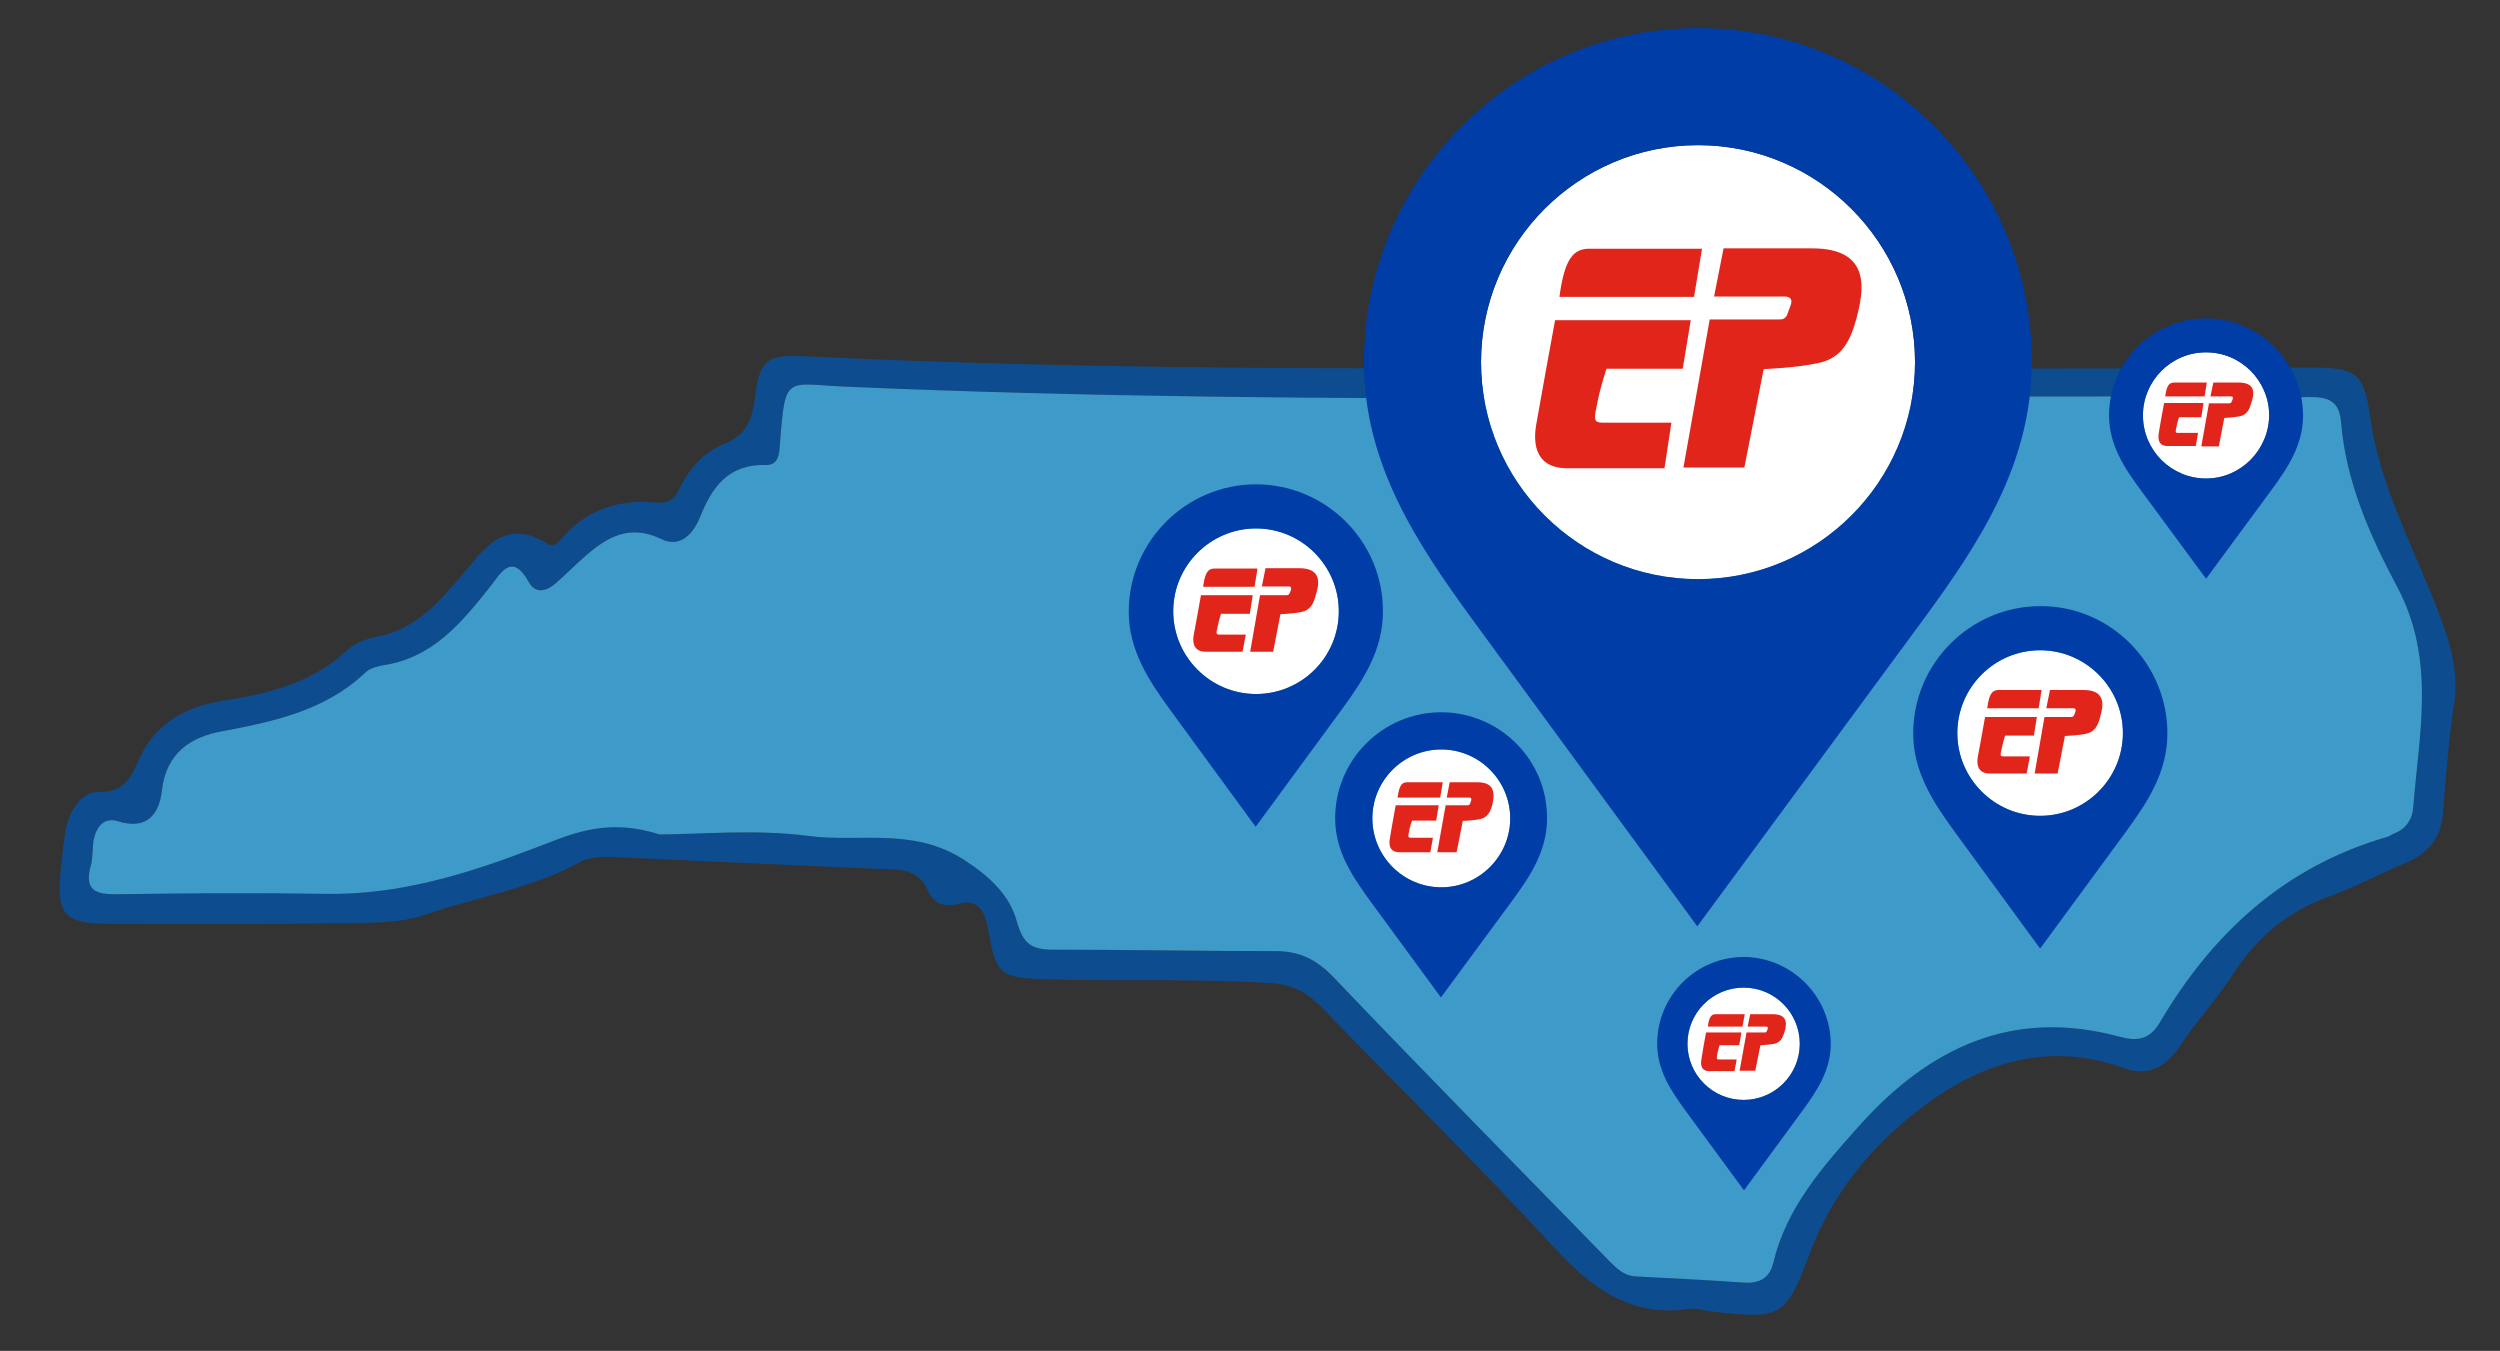<?xml version="1.0" encoding="utf-8"?>
<!-- Generator: Adobe Illustrator 26.2.1, SVG Export Plug-In . SVG Version: 6.00 Build 0)  -->
<svg version="1.1" id="Layer_1" xmlns="http://www.w3.org/2000/svg" xmlns:xlink="http://www.w3.org/1999/xlink" x="0px" y="0px"
	 viewBox="0 0 685.5 370.4" style="enable-background:new 0 0 685.5 370.4;" xml:space="preserve">
<rect x="0" y="0" width="685.5" height="370.4" fill="#333333" stroke="none"/>
<style type="text/css">
	.st0{fill:#0E4C90;}
	.st1{fill:#3E9BC9;}
	.st2{fill:#FFFFFF;}
	.st3{fill:#003DA6;}
	.st4{fill:#E1251B;}
</style>
<g>
	<g>
		<path class="st0" d="M261.8,248.1c-3.3,0.6-6-0.7-7.3-3.8c-1.9-4.4-5.1-5.7-9.6-5.9c-24.8-1-49.6-2.2-74.4-3.3
			c-4.1-0.2-8.3-0.5-11.9,1.5c-13,7.1-27.8,9.3-41.6,14.1c-7.8,2.7-16.1,2.3-24.1,2.4c-20.8,0.4-41.6,0.2-62.4,0.2
			c-13.1,0-15.1-2.4-13.8-15.2c0.4-3.8,0.7-7.6,1.5-11.3c1-4.8,4.3-9.7,8.6-9.6c8.1,0.1,9.3-4.8,12-10.4c4.3-8.7,12.6-13.1,22-14.6
			c12.7-2,24.8-4.8,34.6-14.1c2.1-2,5.4-3,8.3-3.6c10.3-2,16.5-9.3,22.8-16.6c6.2-7.3,11.8-16.2,23.6-8.8c2.2,1.4,3.6-1.3,4.9-2.6
			c6.9-7.2,15.4-9.6,24.9-8.7c3.6,0.3,5.1-1,6.4-3.8c2.6-5.5,6.6-10,12.1-12.2c5.9-2.3,7.7-6.3,8.5-12c1.4-11.1,2.9-12.6,14.1-12.1
			c102.2,5,204.4,2.7,306.6,3.3c35.5,0.2,71-0.1,106.6-0.2c11.7,0,14,1.6,15.6,12.9c2.7,20.5,13.1,38.2,20,57.3
			c2.6,7.3,4.3,14.3,3.1,22.2c-1.6,10-2.2,20.1-3.1,30.2c-0.6,6.6-4.1,10.6-10,13.1c-7.2,3.1-14.2,6.8-21.6,9.5
			c-11.2,4.1-19.5,11.2-25.9,21.1c-4.5,7-10.3,13.2-14.9,20.2c-3.9,5.8-9,7.8-15,5.6c-20.9-7.6-39.5-1.4-55.6,10.9
			c-13.2,10-24.2,23.1-30.3,39.2c-6.9,18.3-7.7,18.8-27.2,16.6c-2-0.2-4.1-1-6-0.7c-16.2,2.4-26.9-5.7-37.3-17
			c-20.6-22.4-42.4-43.7-63.5-65.6c-3.9-4-7.9-6.3-13.8-6.7c-20.8-1.4-41.6-0.4-62.4-1.1c-12.2-0.4-13.2-1.4-15.3-13.5
			C270.1,250.6,268.7,245.7,261.8,248.1z M180.8,228.8c11,0,26.1-1.5,40.8,0.4c14.1,1.9,28.7-2.5,42.8,6.6
			c7.4,4.8,12.5,9.9,14.4,16.8c1.7,6.1,3.9,7.7,9.5,7.8c20.5,0,41.1,0.4,61.6,0.4c6.5,0,11.2,2.4,15.8,7.2
			c25,26.2,50.5,52.1,75.8,78c2,2,4,3.9,7.1,4c9.9,0.5,19.7,1,29.6,1.7c4.1,0.3,7-1.2,8-5.3c3.6-15.2,13.5-26.4,23.5-37.6
			c19.3-21.6,42.2-32.5,71.6-24.5c4.8,1.3,8.2,0.7,10.9-3.9c14.5-24.6,34.3-42.8,62.3-50.9c0.7-0.2,1.3-0.7,2.1-1
			c3.2-1.3,4.8-3.8,5.1-7c1.6-20.5,6.3-40.7-4.5-60.8c-7.4-13.9-14-28.8-15.3-45.1c-0.6-7.5-6.1-6.7-11.2-6.7
			c-133.1-1.1-266.3,2.9-399.3-2.9c-15.8-0.7-16.1-3.4-17.5,15.2c-0.2,2.6-0.1,6.4-3.9,6.3c-10.3-0.3-14.8,6.1-18.1,14.4
			c-1.9,4.7-5.6,8.4-10.6,5.9c-8.5-4.1-14.6-0.7-20.6,4.5c-2.9,2.5-5.5,5.2-8.4,7.7c-2.4,2.1-5.4,2.9-7.2-0.2
			c-4.8-8.8-7.9-2.4-10.8,1.2c-7.8,9.8-15.6,19.3-29.1,21.4c-1.7,0.3-3.7,0.8-4.9,1.9c-11,10.5-25,13.5-39.3,16.2
			c-8.5,1.5-15.4,5.8-16.6,16.2c-0.7,6.4-4,11-12,8.5c-3.7-1.2-5.8,1.3-6.6,4.6c-0.6,2.4-0.2,5.1-0.9,7.5c-1.9,7,1.4,8,7.5,7.9
			c19-0.3,38-0.4,57.1-0.1c19.7,0.3,38-5.3,55.9-12.1C155.7,229.2,165.4,223.9,180.8,228.8z"/>
		<path class="st1" d="M180.8,228.8c11,0,26.1-1.5,40.8,0.4c14.1,1.9,28.7-2.5,42.8,6.6c7.4,4.8,12.5,9.9,14.4,16.8
			c1.7,6.1,3.9,7.7,9.5,7.8c20.5,0,41.1,0.4,61.6,0.4c6.5,0,11.2,2.4,15.8,7.2c25,26.2,50.5,52.1,75.8,78c2,2,4,3.9,7.1,4
			c9.9,0.5,19.7,1,29.6,1.7c4.1,0.3,7-1.2,8-5.3c3.6-15.2,13.5-26.4,23.5-37.6c19.3-21.6,42.2-32.5,71.6-24.5
			c4.8,1.3,8.2,0.7,10.9-3.9c14.5-24.6,34.3-42.8,62.3-50.9c0.7-0.2,1.3-0.7,2.1-1c3.2-1.3,4.8-3.8,5.1-7
			c1.6-20.5,6.3-40.7-4.5-60.8c-7.4-13.9-14-28.8-15.3-45.1c-0.6-7.5-6.1-6.7-11.2-6.7c-133.1-1.1-266.3,2.9-399.3-2.9
			c-15.8-0.7-16.1-3.4-17.5,15.2c-0.2,2.6-0.1,6.4-3.9,6.3c-10.3-0.3-14.8,6.1-18.1,14.4c-1.9,4.7-5.6,8.4-10.6,5.9
			c-8.5-4.1-14.6-0.7-20.6,4.5c-2.9,2.5-5.5,5.2-8.4,7.7c-2.4,2.1-5.4,2.9-7.2-0.2c-4.8-8.8-7.9-2.4-10.8,1.2
			c-7.8,9.8-15.6,19.3-29.1,21.4c-1.7,0.3-3.7,0.8-4.9,1.9c-11,10.5-25,13.5-39.3,16.2c-8.5,1.5-15.4,5.8-16.6,16.2
			c-0.7,6.4-4,11-12,8.5c-3.7-1.2-5.8,1.3-6.6,4.6c-0.6,2.4-0.2,5.1-0.9,7.5c-1.9,7,1.4,8,7.5,7.9c19-0.3,38-0.4,57.1-0.1
			c19.7,0.3,38-5.3,55.9-12.1C155.7,229.2,165.4,223.9,180.8,228.8z"/>
	</g>
	<g>
		<g>
			<path class="st2" d="M465.6,158.8c-32.8,0-59.5-26.7-59.5-59.5c0-32.8,26.7-59.5,59.5-59.5s59.5,26.7,59.5,59.5
				C525.1,132.1,498.4,158.8,465.6,158.8z"/>
		</g>
		<g>
			<path class="st3" d="M466,7.7h-0.4c-50.5,0-91.6,41.1-91.6,91.6c0,27.7,14.2,49.3,29.9,70.8l61.5,83.9l61.8-83.9
				c15.8-21.5,29.9-43.1,29.9-70.8C557.2,48.9,516.3,7.9,466,7.7z M465.6,158.8c-32.8,0-59.5-26.7-59.5-59.5
				c0-32.8,26.7-59.5,59.5-59.5s59.5,26.7,59.5,59.5C525.1,132.1,498.4,158.8,465.6,158.8z"/>
		</g>
		<g>
			<path class="st4" d="M496.9,68.1h-24.3L470,81.3h19.2c2.2,0,2.2,1.2,1.8,2.4c-0.2,0.5-0.9,2.4-1,2.7c-0.6,1.1-1.2,1.2-2.4,1.2
				h-18.8l-7.2,40.6h16.7l5.3-27c0,0,8.9-0.3,15.2-1.7c6.3-1.4,8.6-6.1,10.3-12.4C510.7,80.7,513.9,68.1,496.9,68.1"/>
			<path class="st4" d="M464.5,81.4l2.2-13.2h-30.9c-4.3,0-6.8,2.6-8.2,13.2L464.5,81.4z"/>
			<path class="st4" d="M458.3,115.9h-18.8c-2.8,0-2.4-1.1-1.4-6c0.8-4,2.4-8.8,2.4-8.8h20.9l2.2-13.3h-37.2
				c-0.7,3.6-4.7,25.9-5.2,28.8c-0.5,3.1-1.4,11.8,8.6,11.8h26.6L458.3,115.9z"/>
		</g>
	</g>
	<g>
		<g>
			<path class="st2" d="M559.4,223.7c-12.5,0-22.7-10.2-22.7-22.7c0-12.5,10.2-22.7,22.7-22.7s22.7,10.2,22.7,22.7
				C582.1,213.5,571.9,223.7,559.4,223.7z"/>
		</g>
		<g>
			<path class="st3" d="M559.6,166.2h-0.1c-19.2,0-34.9,15.7-34.9,34.9c0,10.5,5.4,18.8,11.4,27l23.4,32l23.5-32
				c6-8.2,11.4-16.4,11.4-27C594.3,181.9,578.7,166.2,559.6,166.2z M559.4,223.7c-12.5,0-22.7-10.2-22.7-22.7
				c0-12.5,10.2-22.7,22.7-22.7s22.7,10.2,22.7,22.7C582.1,213.5,571.9,223.7,559.4,223.7z"/>
		</g>
		<g>
			<path class="st4" d="M571.4,189.2h-9.3l-1,5h7.3c0.8,0,0.8,0.5,0.7,0.9c-0.1,0.2-0.3,0.9-0.4,1c-0.2,0.4-0.4,0.5-0.9,0.5h-7.2
				l-2.7,15.5h6.3l2-10.3c0,0,3.4-0.1,5.8-0.6c2.4-0.5,3.3-2.3,3.9-4.7C576.6,194,577.8,189.2,571.4,189.2"/>
			<path class="st4" d="M559,194.2l0.8-5h-11.8c-1.7,0-2.6,1-3.1,5L559,194.2z"/>
			<path class="st4" d="M556.6,207.4h-7.2c-1.1,0-0.9-0.4-0.5-2.3c0.3-1.5,0.9-3.4,0.9-3.4h7.9l0.8-5.1h-14.2c-0.2,1.4-1.8,9.9-2,11
				c-0.2,1.2-0.5,4.5,3.3,4.5h10.1L556.6,207.4z"/>
		</g>
	</g>
	<g>
		<g>
			<path class="st2" d="M344.4,190.3c-12.5,0-22.7-10.2-22.7-22.7c0-12.5,10.2-22.7,22.7-22.7c12.5,0,22.7,10.2,22.7,22.7
				C367.1,180.2,356.9,190.3,344.4,190.3z"/>
		</g>
		<g>
			<path class="st3" d="M344.5,132.8h-0.1c-19.2,0-34.9,15.7-34.9,34.9c0,10.5,5.4,18.8,11.4,27l23.4,32l23.5-32
				c6-8.2,11.4-16.4,11.4-27C379.3,148.5,363.7,132.9,344.5,132.8z M344.4,190.3c-12.5,0-22.7-10.2-22.7-22.7
				c0-12.5,10.2-22.7,22.7-22.7c12.5,0,22.7,10.2,22.7,22.7C367.1,180.2,356.9,190.3,344.4,190.3z"/>
		</g>
		<g>
			<path class="st4" d="M356.3,155.8h-9.3l-1,5h7.3c0.8,0,0.8,0.5,0.7,0.9c-0.1,0.2-0.3,0.9-0.4,1c-0.2,0.4-0.4,0.5-0.9,0.5h-7.2
				l-2.7,15.5h6.3l2-10.3c0,0,3.4-0.1,5.8-0.6c2.4-0.5,3.3-2.3,3.9-4.7C361.6,160.6,362.8,155.8,356.3,155.8"/>
			<path class="st4" d="M344,160.9l0.8-5H333c-1.7,0-2.6,1-3.1,5L344,160.9z"/>
			<path class="st4" d="M341.6,174h-7.2c-1.1,0-0.9-0.4-0.5-2.3c0.3-1.5,0.9-3.4,0.9-3.4h7.9l0.8-5.1h-14.2c-0.2,1.4-1.8,9.9-2,11
				c-0.2,1.2-0.5,4.5,3.3,4.5h10.1L341.6,174z"/>
		</g>
	</g>
	<g>
		<g>
			<path class="st2" d="M395.2,243.3c-10.4,0-18.9-8.5-18.9-18.9c0-10.4,8.5-18.9,18.9-18.9s18.9,8.5,18.9,18.9
				C414.1,234.8,405.6,243.3,395.2,243.3z"/>
		</g>
		<g>
			<path class="st3" d="M395.3,195.3h-0.1c-16,0-29.1,13-29.1,29.1c0,8.8,4.5,15.6,9.5,22.5l19.5,26.6l19.6-26.6
				c5-6.8,9.5-13.7,9.5-22.5C424.3,208.4,411.3,195.4,395.3,195.3z M395.2,243.3c-10.4,0-18.9-8.5-18.9-18.9
				c0-10.4,8.5-18.9,18.9-18.9s18.9,8.5,18.9,18.9C414.1,234.8,405.6,243.3,395.2,243.3z"/>
		</g>
		<g>
			<path class="st4" d="M405.2,214.5h-7.7l-0.8,4.2h6.1c0.7,0,0.7,0.4,0.6,0.8c-0.1,0.2-0.3,0.8-0.3,0.9c-0.2,0.3-0.4,0.4-0.7,0.4
				h-6l-2.3,12.9h5.3l1.7-8.6c0,0,2.8-0.1,4.8-0.5c2-0.5,2.7-1.9,3.3-3.9C409.6,218.5,410.5,214.5,405.2,214.5"/>
			<path class="st4" d="M394.9,218.7l0.7-4.2h-9.8c-1.4,0-2.1,0.8-2.6,4.2L394.9,218.7z"/>
			<path class="st4" d="M392.9,229.7h-6c-0.9,0-0.8-0.3-0.5-1.9c0.2-1.3,0.8-2.8,0.8-2.8h6.6l0.7-4.2h-11.8
				c-0.2,1.1-1.5,8.2-1.6,9.2c-0.2,1-0.5,3.7,2.7,3.7h8.4L392.9,229.7z"/>
		</g>
	</g>
	<g>
		<g>
			<path class="st2" d="M478.1,301.6c-8.5,0-15.4-6.9-15.4-15.4c0-8.5,6.9-15.4,15.4-15.4c8.5,0,15.4,6.9,15.4,15.4
				C493.5,294.7,486.6,301.6,478.1,301.6z"/>
		</g>
		<g>
			<path class="st3" d="M478.2,262.4L478.2,262.4c-13.2,0-23.8,10.7-23.8,23.8c0,7.2,3.7,12.8,7.8,18.4l16,21.8l16-21.8
				c4.1-5.6,7.8-11.2,7.8-18.4C501.9,273.1,491.2,262.5,478.2,262.4z M478.1,301.6c-8.5,0-15.4-6.9-15.4-15.4
				c0-8.5,6.9-15.4,15.4-15.4c8.5,0,15.4,6.9,15.4,15.4C493.5,294.7,486.6,301.6,478.1,301.6z"/>
		</g>
		<g>
			<path class="st4" d="M486.2,278.1h-6.3l-0.7,3.4h5c0.6,0,0.6,0.3,0.5,0.6c0,0.1-0.2,0.6-0.3,0.7c-0.1,0.3-0.3,0.3-0.6,0.3h-4.9
				l-1.9,10.5h4.3l1.4-7c0,0,2.3-0.1,3.9-0.4c1.6-0.4,2.2-1.6,2.7-3.2C489.8,281.4,490.6,278.1,486.2,278.1"/>
			<path class="st4" d="M477.8,281.5l0.6-3.4h-8c-1.1,0-1.8,0.7-2.1,3.4L477.8,281.5z"/>
			<path class="st4" d="M476.2,290.5h-4.9c-0.7,0-0.6-0.3-0.4-1.6c0.2-1,0.6-2.3,0.6-2.3h5.4l0.6-3.5h-9.7c-0.2,0.9-1.2,6.7-1.3,7.5
				c-0.1,0.8-0.4,3.1,2.2,3.1h6.9L476.2,290.5z"/>
		</g>
	</g>
	<g>
		<g>
			<path class="st2" d="M604.9,131.2c-9.5,0-17.3-7.7-17.3-17.3c0-9.5,7.7-17.3,17.3-17.3c9.5,0,17.3,7.7,17.3,17.3
				C622.1,123.4,614.4,131.2,604.9,131.2z"/>
		</g>
		<g>
			<path class="st3" d="M605,87.3h-0.1c-14.6,0-26.6,11.9-26.6,26.6c0,8,4.1,14.3,8.7,20.5l17.9,24.3l17.9-24.3
				c4.6-6.2,8.7-12.5,8.7-20.5C631.4,99.3,619.6,87.4,605,87.3z M604.9,131.2c-9.5,0-17.3-7.7-17.3-17.3c0-9.5,7.7-17.3,17.3-17.3
				c9.5,0,17.3,7.7,17.3,17.3C622.1,123.4,614.4,131.2,604.9,131.2z"/>
		</g>
		<g>
			<path class="st4" d="M613.9,104.9h-7l-0.8,3.8h5.6c0.6,0,0.6,0.3,0.5,0.7c0,0.2-0.3,0.7-0.3,0.8c-0.2,0.3-0.3,0.4-0.7,0.4h-5.5
				l-2.1,11.8h4.8l1.5-7.8c0,0,2.6-0.1,4.4-0.5c1.8-0.4,2.5-1.8,3-3.6C618,108.5,618.9,104.9,613.9,104.9"/>
			<path class="st4" d="M604.5,108.7l0.6-3.8h-9c-1.3,0-2,0.8-2.4,3.8L604.5,108.7z"/>
			<path class="st4" d="M602.7,118.7h-5.5c-0.8,0-0.7-0.3-0.4-1.7c0.2-1.2,0.7-2.6,0.7-2.6h6.1l0.6-3.9h-10.8
				c-0.2,1-1.4,7.5-1.5,8.4c-0.1,0.9-0.4,3.4,2.5,3.4h7.7L602.7,118.7z"/>
		</g>
	</g>
</g>
</svg>
